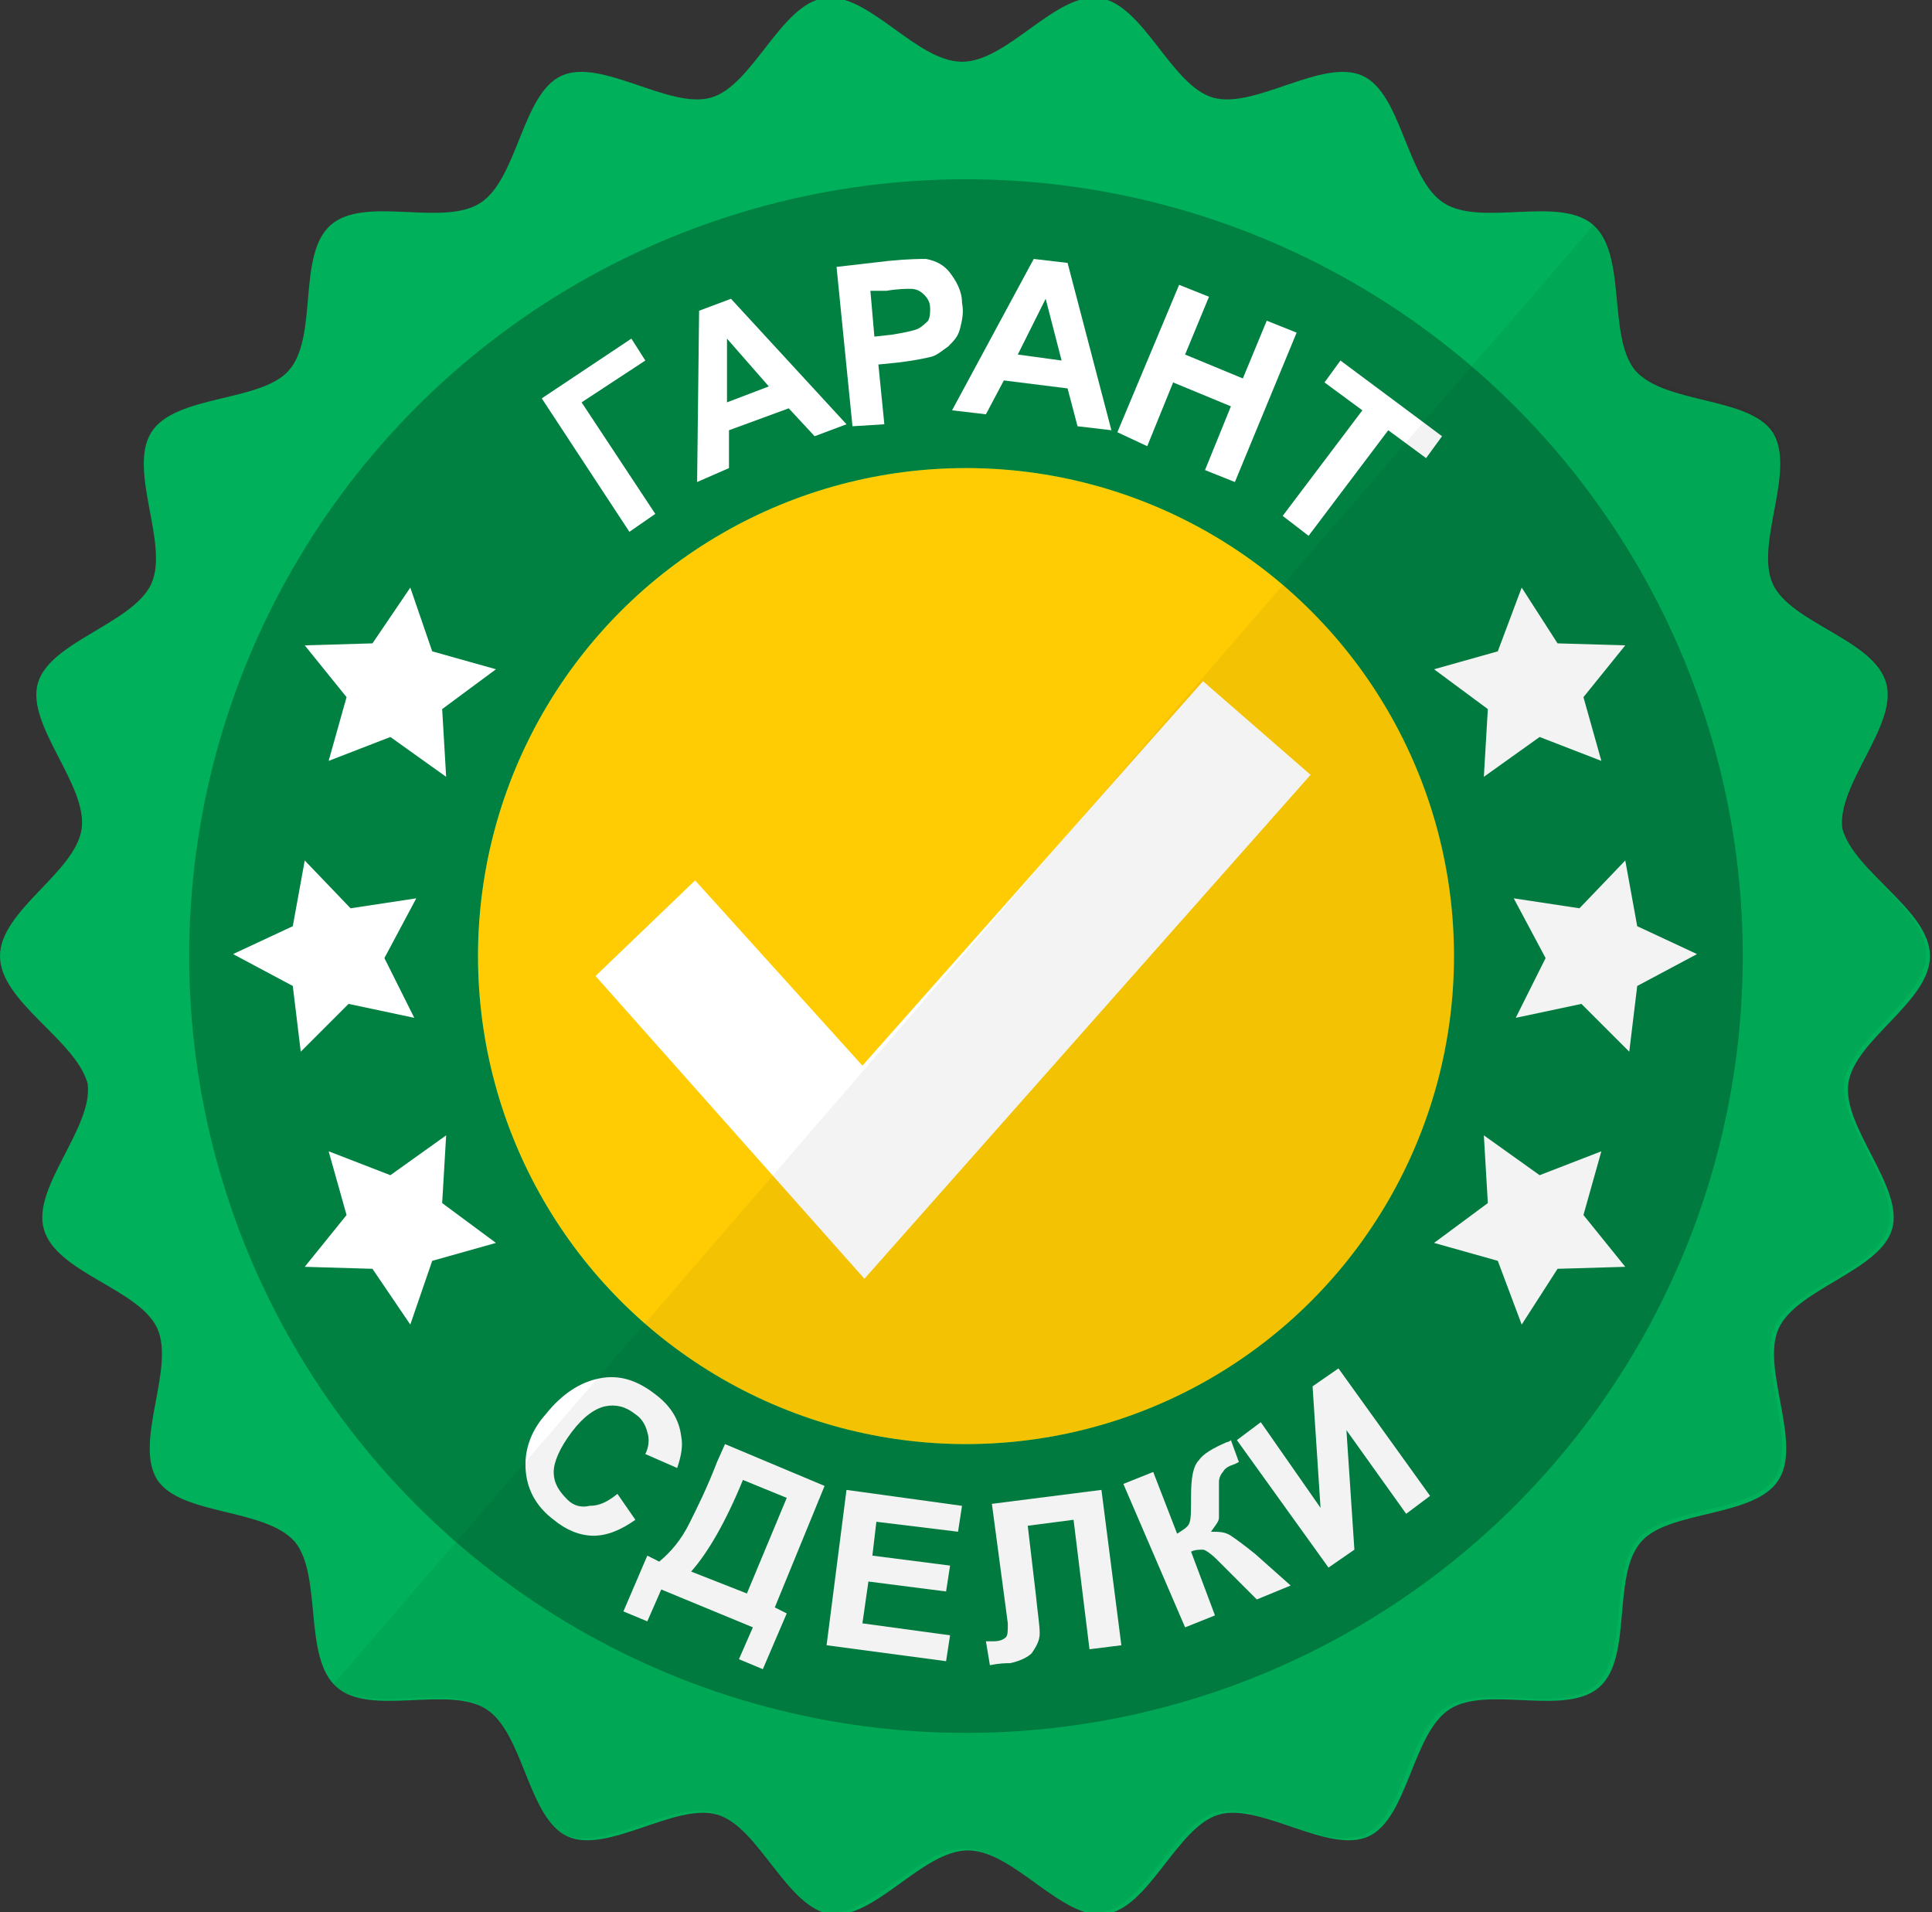 <?xml version="1.0" encoding="utf-8"?>
<!-- Generator: Adobe Illustrator 20.0.0, SVG Export Plug-In . SVG Version: 6.00 Build 0)  -->
<svg version="1.1" baseProfile="basic" id="Слой_1"
	 xmlns="http://www.w3.org/2000/svg" xmlns:xlink="http://www.w3.org/1999/xlink" x="0px" y="0px" width="97px" height="96px"
	 viewBox="0 0 97 96" xml:space="preserve">
<rect x="0" y="0" width="97" height="96" fill="#333333" stroke="none"/>
<g>
	<path fill="#00B05A" d="M96.9,48c0,2.3-3.8,4.2-4.1,6.4c-0.3,2.2,2.8,5.2,2.2,7.3c-0.6,2.1-4.8,3-5.7,5c-0.9,2,1.2,5.7,0,7.6
		c-1.2,1.9-5.5,1.5-6.9,3.1c-1.5,1.7-0.4,5.8-2.1,7.3c-1.7,1.5-5.6-0.1-7.5,1.1c-1.9,1.2-2.1,5.5-4.1,6.4c-2,0.9-5.4-1.7-7.5-1.1
		c-2.1,0.6-3.5,4.7-5.7,5c-2.2,0.3-4.6-3.2-6.9-3.2c-2.3,0-4.7,3.5-6.9,3.2c-2.2-0.3-3.6-4.4-5.7-5c-2.1-0.6-5.5,2-7.5,1.1
		c-2-0.9-2.2-5.2-4.1-6.4c-1.9-1.2-5.8,0.4-7.5-1.1c-1.7-1.5-0.7-5.6-2.1-7.3c-1.5-1.7-5.7-1.3-6.9-3.1c-1.2-1.9,0.9-5.6,0-7.6
		c-0.9-2-5.1-2.8-5.7-5c-0.6-2.1,2.5-5.1,2.2-7.3C3.8,52.2,0,50.3,0,48c0-2.3,3.8-4.2,4.1-6.4c0.3-2.2-2.8-5.2-2.2-7.3
		c0.6-2.1,4.8-3,5.7-5c0.9-2-1.2-5.7,0-7.6c1.2-1.9,5.5-1.5,6.9-3.1c1.5-1.7,0.4-5.8,2.1-7.3c1.7-1.5,5.6,0.1,7.5-1.1
		c1.9-1.2,2.1-5.5,4.1-6.4c2-0.9,5.4,1.7,7.5,1.1c2.1-0.6,3.5-4.7,5.7-5c2.2-0.3,4.6,3.2,6.9,3.2c2.3,0,4.7-3.5,6.9-3.2
		c2.2,0.3,3.6,4.4,5.7,5c2.1,0.6,5.5-2,7.5-1.1c2,0.9,2.2,5.2,4.1,6.4c1.9,1.2,5.8-0.4,7.5,1.1c1.7,1.5,0.7,5.6,2.1,7.3
		c1.5,1.7,5.7,1.3,6.9,3.1c1.2,1.9-0.9,5.6,0,7.6c0.9,2,5.1,2.8,5.7,5c0.6,2.1-2.5,5.1-2.2,7.3C93.1,43.8,96.9,45.7,96.9,48z"/>
	<circle fill="#008041" cx="48.5" cy="48" r="39"/>
	<circle fill="#00B05A" cx="48.5" cy="48" r="24.5"/>
	<g>
		<ellipse transform="matrix(0.989 -0.148 0.148 0.989 -6.618 7.773)" fill="none" cx="48.9" cy="48.4" rx="31" ry="31"/>
		<path fill="#FFFFFF" d="M31,75l0.9,1.3c-0.7,0.5-1.4,0.8-2.1,0.8c-0.7,0-1.4-0.3-2-0.8c-0.8-0.6-1.3-1.4-1.4-2.4
			c-0.1-1,0.2-2,1-2.9c0.8-1,1.7-1.6,2.7-1.8c1-0.2,1.9,0.1,2.8,0.8c0.8,0.6,1.2,1.3,1.3,2.1c0.1,0.5,0,1-0.2,1.6L32.4,73
			c0.2-0.4,0.2-0.8,0.1-1.1c-0.1-0.4-0.3-0.7-0.6-0.9c-0.5-0.4-1-0.5-1.5-0.4c-0.5,0.1-1.1,0.5-1.7,1.3c-0.6,0.8-0.9,1.5-0.9,2
			c0,0.6,0.3,1,0.7,1.4c0.3,0.3,0.7,0.4,1.1,0.3C30.1,75.6,30.5,75.4,31,75z"/>
		<path fill="#FFFFFF" d="M36.4,72.5l5,2.1l-2.5,6.1l0.6,0.3l-1.2,2.8l-1.2-0.5l0.7-1.6l-4.6-1.9l-0.7,1.6l-1.2-0.5l1.2-2.8l0.6,0.3
			c0.6-0.5,1.1-1.1,1.5-1.9c0.4-0.8,0.9-1.8,1.4-3.1L36.4,72.5z M37.3,74.3c-0.9,2.2-1.8,3.7-2.6,4.6l2.8,1.1l2-4.8L37.3,74.3z"/>
		<path fill="#FFFFFF" d="M41.5,82.6l1-7.8l5.8,0.8l-0.2,1.3L44,76.4l-0.2,1.7l3.9,0.5l-0.2,1.3l-3.9-0.5l-0.3,2.1l4.4,0.6l-0.2,1.3
			L41.5,82.6z"/>
		<path fill="#FFFFFF" d="M49.8,75.5l5.5-0.7l1,7.8l-1.6,0.2l-0.8-6.5l-2.3,0.3L52,80c0.1,1,0.2,1.6,0.2,2S52,82.7,51.8,83
			c-0.2,0.2-0.6,0.4-1.1,0.5c-0.2,0-0.5,0-1,0.1l-0.2-1.2l0.4,0c0.3,0,0.5-0.1,0.6-0.2c0.1-0.1,0.1-0.3,0.1-0.7L50.4,80L49.8,75.5z"
			/>
		<path fill="#FFFFFF" d="M56.4,74.5l1.5-0.6l1.2,3.1c0.3-0.2,0.5-0.3,0.6-0.5c0.1-0.2,0.1-0.6,0.1-1.4c0-0.9,0.1-1.5,0.4-1.8
			c0.2-0.3,0.7-0.6,1.4-0.9c0,0,0.1,0,0.2-0.1l0.4,1.1l-0.2,0.1c-0.3,0.1-0.5,0.2-0.6,0.4c-0.1,0.1-0.2,0.3-0.2,0.5
			c0,0.2,0,0.6,0,1.1c0,0.3,0,0.5,0,0.7c0,0.2-0.2,0.4-0.4,0.7c0.4,0,0.7,0,1,0.2c0.3,0.2,0.7,0.5,1.2,0.9l1.8,1.6l-1.7,0.7
			l-1.6-1.6c0,0-0.1-0.1-0.1-0.1c0,0-0.1-0.1-0.3-0.3c-0.3-0.3-0.6-0.5-0.7-0.5c-0.2,0-0.4,0-0.6,0.1l1.2,3.2l-1.5,0.6L56.4,74.5z"
			/>
		<path fill="#FFFFFF" d="M62.1,72.3l1.2-0.9l3,4.3l-0.4-6.1l1.3-0.9l4.6,6.4l-1.2,0.9l-3-4.2l0.4,6l-1.3,0.9L62.1,72.3z"/>
	</g>
	<circle fill="#FFCC03" cx="48.5" cy="48" r="24.5"/>
	<g>
		<polygon fill="#FFFFFF" points="65.8,38.9 60.4,34.2 43.3,53.5 34.9,44.2 29.9,49 43.4,64.2 		"/>
	</g>
	<g>
		<path fill="none" d="M50.7,79.8C33.3,81,18.3,68,17.1,50.6S29.1,18.2,46.4,17S78.8,28.9,80,46.2C81.1,63.6,68,78.6,50.7,79.8z"/>
		<path fill="#FFFFFF" d="M27.2,20l4.5-3l0.7,1.1l-3.2,2.1l3.7,5.6l-1.3,0.9L27.2,20z"/>
		<path fill="#FFFFFF" d="M42.5,21.3l-1.6,0.6l-1.3-1.4l-3,1.1l0,1.9L35,24.2l0.1-8.6l1.6-0.6L42.5,21.3z M38.6,19.4L36.5,17l0,3.2
			L38.6,19.4z"/>
		<path fill="#FFFFFF" d="M42.8,21.4l-0.8-8l2.6-0.3c1-0.1,1.6-0.1,1.9-0.1c0.5,0.1,0.9,0.3,1.2,0.7c0.3,0.4,0.6,0.9,0.6,1.5
			c0.1,0.5,0,0.9-0.1,1.3c-0.1,0.4-0.3,0.6-0.6,0.9c-0.3,0.2-0.5,0.4-0.8,0.5c-0.4,0.1-0.9,0.2-1.7,0.3l-1,0.1l0.3,3L42.8,21.4z
			 M43.7,14.6l0.2,2.3l0.9-0.1c0.6-0.1,1.1-0.2,1.3-0.3c0.2-0.1,0.4-0.3,0.5-0.4c0.1-0.2,0.1-0.4,0.1-0.6c0-0.3-0.1-0.5-0.3-0.7
			c-0.2-0.2-0.4-0.3-0.7-0.3c-0.2,0-0.6,0-1.2,0.1L43.7,14.6z"/>
		<path fill="#FFFFFF" d="M55.8,21.6l-1.7-0.2l-0.5-1.9l-3.2-0.4l-0.9,1.7l-1.7-0.2l4.1-7.6l1.7,0.2L55.8,21.6z M53.3,18.1L52.5,15
			l-1.4,2.8L53.3,18.1z"/>
		<path fill="#FFFFFF" d="M56.1,21.7l3.1-7.4l1.5,0.6l-1.2,2.9l2.9,1.2l1.2-2.9l1.5,0.6L62,24.2l-1.5-0.6l1.3-3.2l-2.9-1.2l-1.3,3.2
			L56.1,21.7z"/>
		<path fill="#FFFFFF" d="M64.4,25.9l4-5.3l-1.9-1.4l0.8-1.1l5.1,3.8l-0.8,1.1l-1.9-1.4l-4,5.3L64.4,25.9z"/>
	</g>
	<polygon fill="#FFFFFF" points="76.4,29.5 78.2,32.3 81.6,32.4 79.5,35 80.4,38.2 77.3,37 74.5,39 74.7,35.6 72,33.6 75.2,32.7 	
		"/>
	<polygon fill="#FFFFFF" points="81.6,43.2 82.2,46.5 85.2,47.9 82.2,49.5 81.8,52.8 79.4,50.4 76.1,51.1 77.6,48.1 76,45.1 
		79.3,45.6 	"/>
	<polygon fill="#FFFFFF" points="75.2,63.3 72,62.4 74.7,60.4 74.5,57 77.3,59 80.4,57.8 79.5,61 81.6,63.6 78.2,63.7 76.4,66.5 	
		"/>
	<polygon fill="#FFFFFF" points="21.7,32.7 24.9,33.6 22.2,35.6 22.4,39 19.6,37 16.5,38.2 17.4,35 15.3,32.4 18.7,32.3 20.6,29.5 	
		"/>
	<polygon fill="#FFFFFF" points="17.6,45.6 20.9,45.1 19.3,48.1 20.8,51.1 17.5,50.4 15.1,52.8 14.7,49.5 11.7,47.9 14.7,46.5 
		15.3,43.2 	"/>
	<polygon fill="#FFFFFF" points="20.6,66.5 18.7,63.7 15.3,63.6 17.4,61 16.5,57.8 19.6,59 22.4,57 22.2,60.4 24.9,62.4 21.7,63.3 	
		"/>
	<path opacity="5.000000e-02" d="M24.2,85.7c1.9,1.2,2.1,5.5,4.1,6.4c2,0.9,5.4-1.7,7.5-1.1c2.1,0.6,3.5,4.7,5.7,5
		c2.2,0.3,4.6-3.2,6.9-3.2s4.7,3.5,6.9,3.2c2.2-0.3,3.6-4.4,5.7-5c2.1-0.6,5.5,2,7.5,1.1c2-0.9,2.2-5.2,4.1-6.4
		c1.9-1.2,5.8,0.4,7.5-1.1c1.7-1.5,0.7-5.6,2.1-7.3c1.5-1.7,5.7-1.3,6.9-3.1c1.2-1.9-0.9-5.6,0-7.6c0.9-2,5.1-2.8,5.7-5
		c0.6-2.1-2.5-5.1-2.2-7.3c0.3-2.2,4.1-4.1,4.1-6.4c0-2.3-3.8-4.2-4.1-6.4c-0.3-2.2,2.8-5.2,2.2-7.3c-0.6-2.1-4.8-3-5.7-5
		c-0.9-2,1.2-5.7,0-7.6c-1.2-1.9-5.5-1.5-6.9-3.1c-1.5-1.7-0.4-5.8-2.1-7.3L16.7,84.6C18.4,86.1,22.4,84.5,24.2,85.7z"/>
</g>
<g>
</g>
<g>
</g>
<g>
</g>
<g>
</g>
<g>
</g>
<g>
</g>
<g>
</g>
<g>
</g>
<g>
</g>
<g>
</g>
<g>
</g>
<g>
</g>
<g>
</g>
<g>
</g>
<g>
</g>
</svg>
